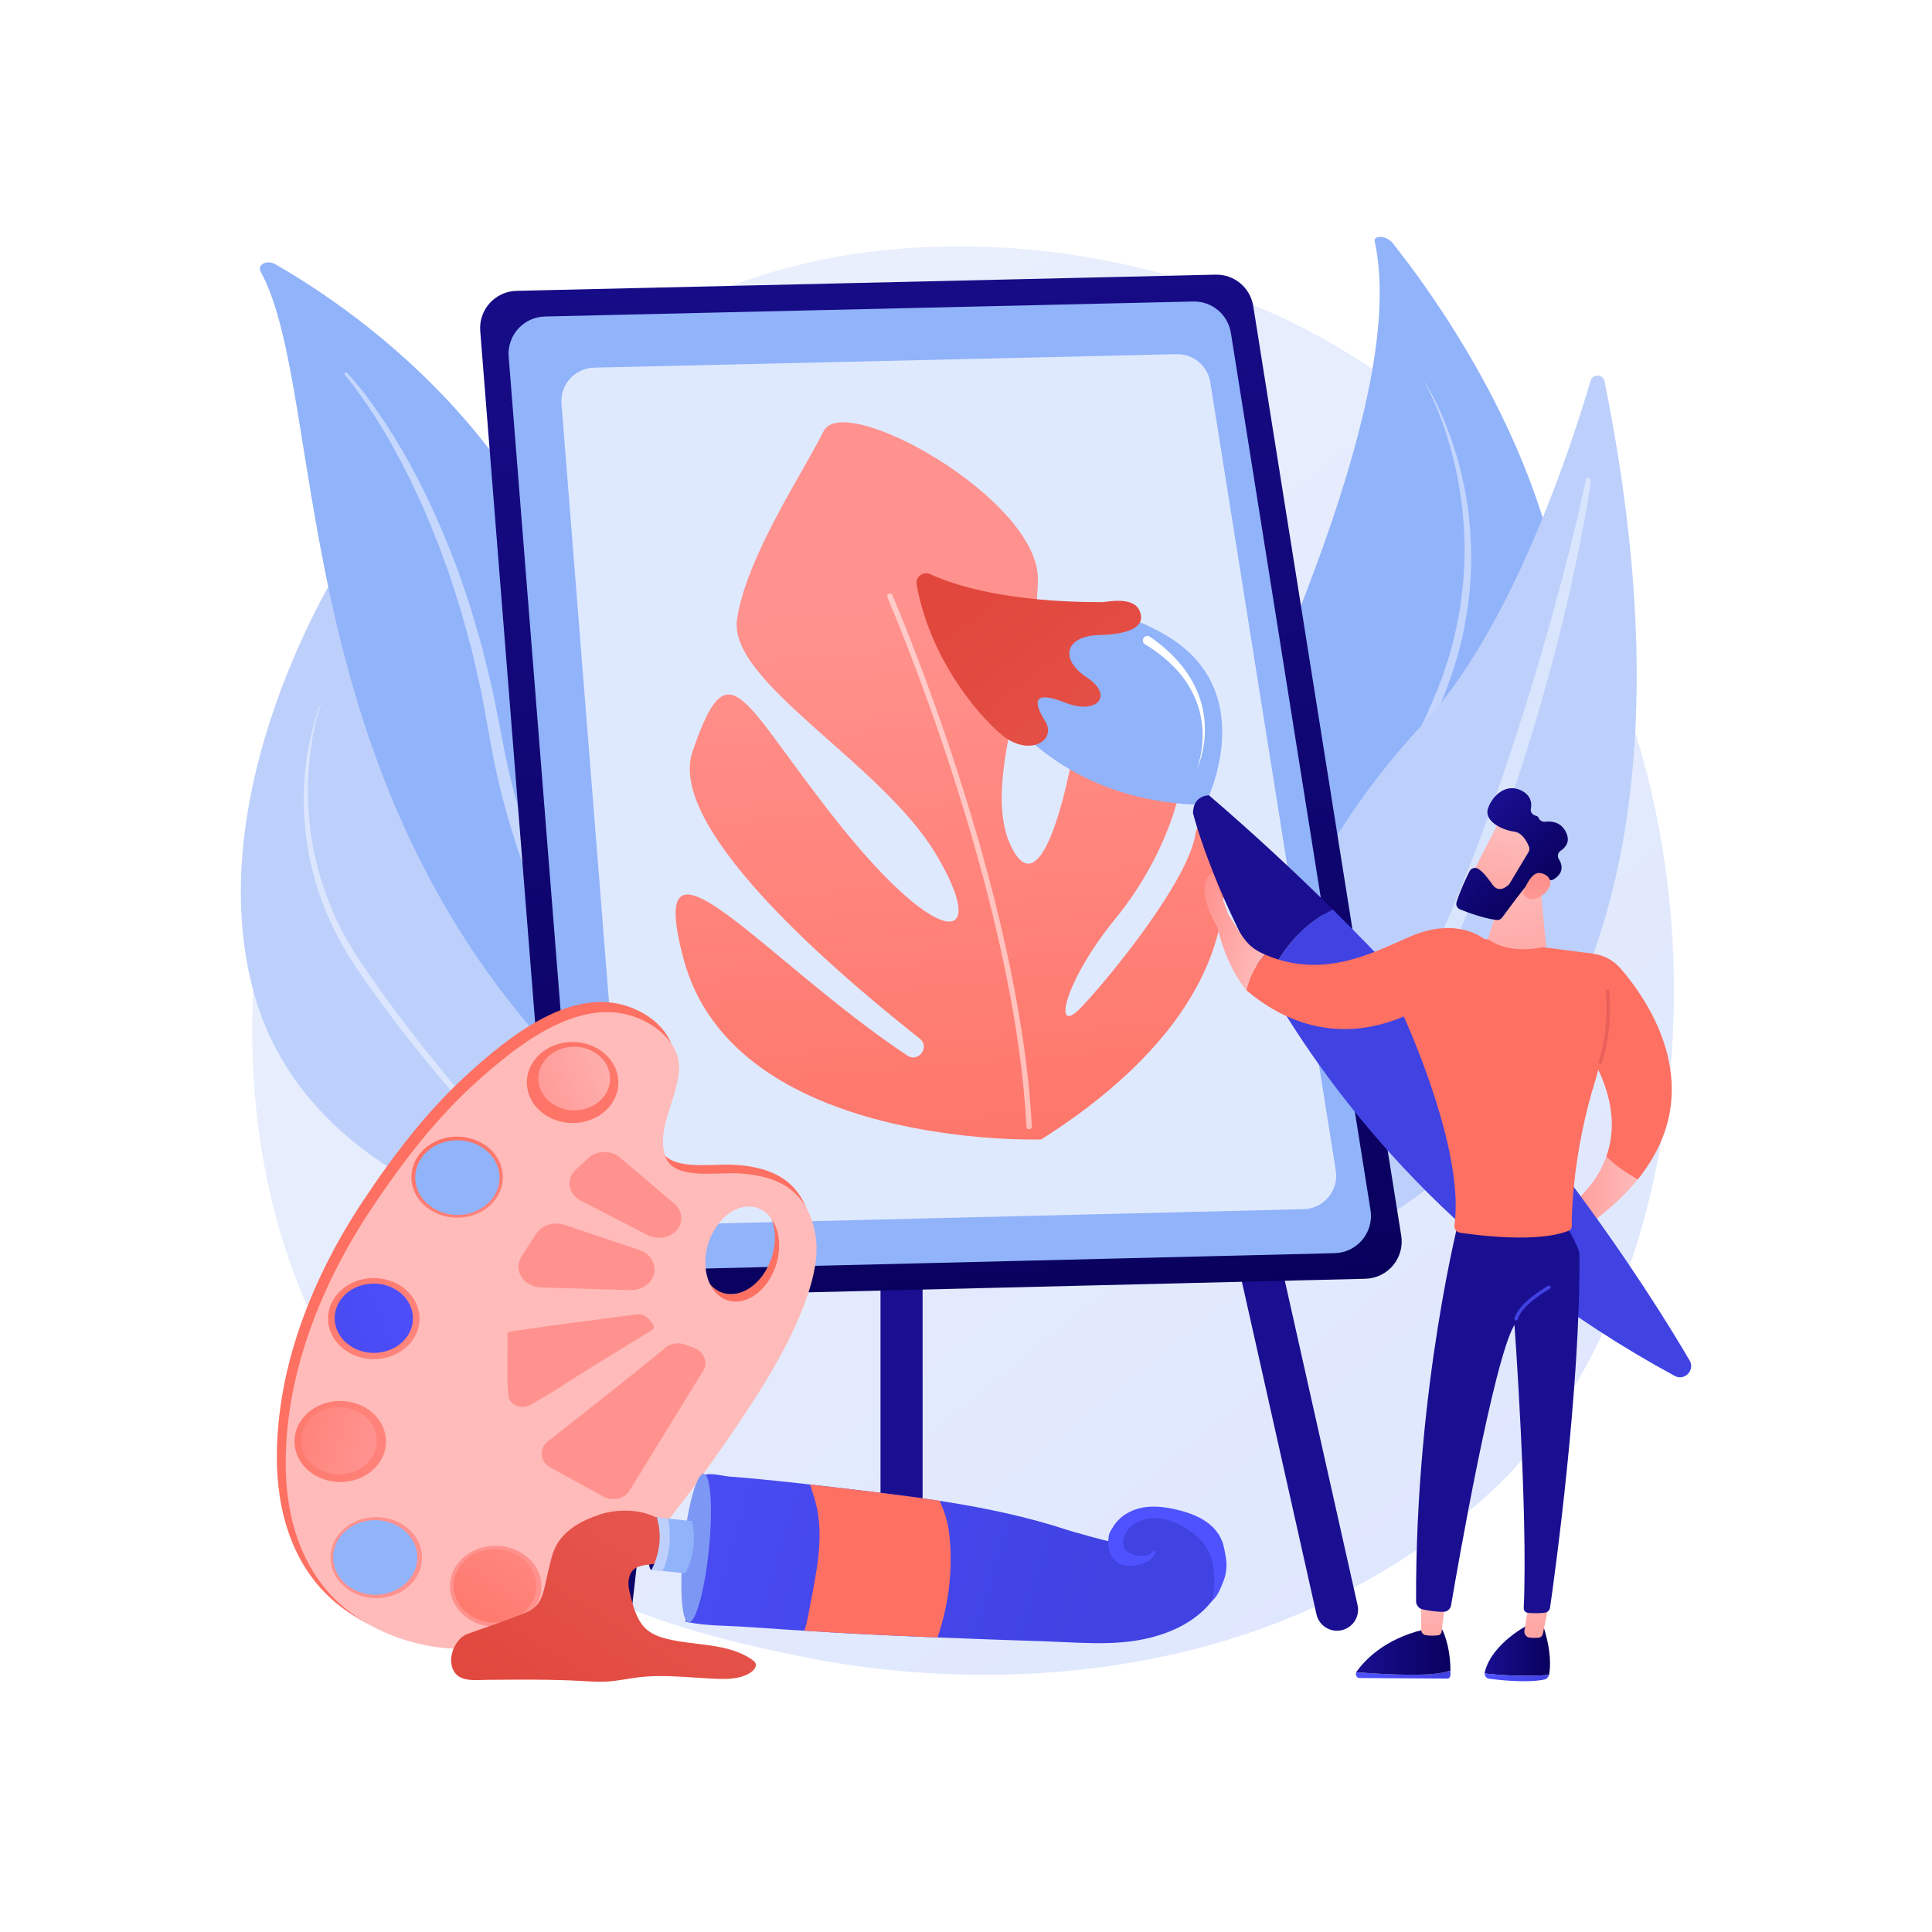 <?xml version="1.0" encoding="utf-8"?>
<!-- Generator: Adobe Illustrator 27.5.0, SVG Export Plug-In . SVG Version: 6.00 Build 0)  -->
<svg version="1.1" xmlns="http://www.w3.org/2000/svg" xmlns:xlink="http://www.w3.org/1999/xlink" x="0px" y="0px"
	 viewBox="0 0 3710 3710" style="enable-background:new 0 0 3710 3710;" xml:space="preserve">
<g id="Background">
	<g>
		<g>
			<rect style="fill:#FFFFFF;" width="3710" height="3710"/>
		</g>
	</g>
</g>
<g id="Illustration">
	<g>
		<linearGradient id="SVGID_1_" gradientUnits="userSpaceOnUse" x1="3569.498" y1="4025.725" x2="1128.688" y2="994.392">
			<stop  offset="0" style="stop-color:#DAE3FE"/>
			<stop  offset="1" style="stop-color:#E9EFFD"/>
		</linearGradient>
		<path style="fill:url(#SVGID_1_);" d="M2898.015,2830.277c-56.064,59.022-109.112,97.085-151.024,127.157
			c-492.667,353.494-1075.621,250.452-1199.516,225.288c-182.953-37.159-536.598-108.986-792.276-409.659
			c-386.82-454.893-326.587-1171.564-26.543-1644.648c54.883-86.535,344.789-566.826,934.023-643.849
			c356.598-46.614,772.277,47.401,1073.3,299.598C3367.854,1313.55,3322.871,2383.002,2898.015,2830.277z"/>
		<g>
			<path style="fill:#BDD0FB;" d="M1073.494,2368.99c0,0,108.493-210.708-15.243-406.065
				c-114.805-181.259-412.413-598.128-401.325-842.447c0.492-10.824-20.039-6.06-26.785,6.24
				c-72.362,131.942-224.612,460.423-145.472,769.281C586.723,2294.29,1073.494,2368.99,1073.494,2368.99z"/>
			<path style="opacity:0.45;fill:#FFFFFF;" d="M616.836,1349.882c-14.77,44.243-22.107,90.607-24.723,136.882
				c-2.565,46.33,0.475,92.854,8.794,138.323c4.124,22.751,9.881,45.166,16.669,67.23l5.389,16.458
				c1.906,5.448,4.024,10.821,6.023,16.233l3.024,8.11l3.357,7.98c2.256,5.312,4.432,10.658,6.752,15.94l7.408,15.649
				c1.256,2.597,2.419,5.24,3.751,7.8l4.05,7.652l8.12,15.291l8.777,14.928l4.386,7.464c1.512,2.458,3.134,4.848,4.681,7.285
				l9.383,14.558c6.419,9.645,13.077,19.228,19.68,28.792c26.654,38.146,54.331,75.574,82.894,112.342
				c14.259,18.402,28.786,36.603,43.471,54.687c14.592,18.162,29.346,36.204,44.171,54.214c14.814,18.018,29.681,36.015,44.361,54.2
				c14.631,18.22,29.255,36.504,42.875,55.595c13.626,19.071,26.508,38.794,37.428,59.663c5.31,10.512,10.232,21.242,14.171,32.368
				c3.816,11.166,6.803,22.611,8.671,34.25c0.146,0.914-0.475,1.773-1.389,1.919c-0.889,0.143-1.727-0.443-1.906-1.316l-0.007-0.034
				c-2.303-11.33-5.687-22.392-9.861-33.145c-4.28-10.721-9.344-21.113-14.881-31.254c-11.336-20.162-24.61-39.223-38.665-57.693
				c-28.232-36.886-58.737-72.164-88.972-107.71c-60.853-70.781-119.507-143.874-172.942-220.71
				c-6.658-9.628-13.323-19.204-19.837-28.973l-9.589-14.849c-1.588-2.481-3.216-4.937-4.744-7.456l-4.429-7.651l-8.854-15.302
				l-8.189-15.671l-4.08-7.843c-1.342-2.623-2.514-5.331-3.779-7.992l-7.456-16.034c-18.922-43.2-32.466-88.726-40.208-135.18
				c-3.698-23.255-6.059-46.702-6.977-70.195c-0.903-23.494-0.235-47.023,1.804-70.401c2.063-23.381,5.768-46.581,10.723-69.463
				c5.075-22.846,11.328-45.487,20.291-67.097c0.044-0.105,0.165-0.156,0.27-0.112
				C616.824,1349.655,616.87,1349.78,616.836,1349.882z"/>
		</g>
		<g>
			<path style="fill:#91B3FA;" d="M500.621,521.761c-7.475-13.685,11.967-23.527,28.078-14.3
				c163.609,93.692,572.689,376.726,632.145,891.362c74.595,645.688,314.736,874.793,572.602,1011.141
				c0,0-318.512-58.096-572.855-290.246C536.119,1549.737,633.523,765.089,500.621,521.761z"/>
			<path style="opacity:0.47;fill:#FFFFFF;" d="M666.834,716.245c22.297,24.106,41.74,50.172,60.196,77.018
				c4.541,6.751,9.324,13.357,13.671,20.235l13.081,20.617l6.534,10.32l6.163,10.536l12.329,21.083
				c32.044,56.712,59.537,115.897,83.896,176.304l17.634,45.577c5.373,15.372,10.427,30.857,15.656,46.285l7.781,23.167
				c2.379,7.787,4.566,15.632,6.858,23.446l13.604,46.941c1.195,3.897,2.197,7.843,3.127,11.807l2.899,11.866l5.797,23.736
				l5.797,23.74c1.944,7.912,3.949,15.812,5.399,23.828l9.541,47.927c3.181,15.989,6.42,32.007,9.298,47.702
				c23.548,126.369,66.545,248.637,119.802,365.714c6.585,14.684,13.616,29.164,20.533,43.697
				c7.159,14.417,14.248,28.869,21.713,43.134c14.785,28.602,30.282,56.837,46.354,84.74c16.024,27.931,32.729,55.474,50.107,82.568
				c8.657,13.569,17.567,26.967,26.598,40.264c8.993,13.257,18.268,26.589,27.655,39.195l0.147,0.197
				c3.819,5.128,2.757,12.38-2.37,16.198c-5.086,3.788-12.268,2.767-16.11-2.254c-20.109-26.303-38.467-53.007-56.348-80.367
				c-17.845-27.298-34.995-55.032-51.464-83.168c-16.422-28.162-32.055-56.781-47.084-85.712
				c-7.573-14.437-14.771-29.067-22.036-43.662c-7.025-14.715-14.161-29.376-20.852-44.251
				c-6.907-14.774-13.278-29.793-19.842-44.724c-6.252-15.069-12.604-30.096-18.405-45.35
				c-11.991-30.349-22.847-61.151-33.023-92.169l-7.426-23.336c-2.467-7.781-4.638-15.657-6.97-23.48
				c-4.758-15.621-8.741-31.471-12.991-47.24c-7.902-31.697-15.254-63.559-20.871-95.774l-17.435-95.359
				c-1.314-7.956-3.181-15.791-4.985-23.64l-5.38-23.558l-5.38-23.563l-2.69-11.783c-0.86-3.937-1.793-7.856-2.917-11.724
				l-12.757-46.618c-2.151-7.763-4.197-15.561-6.433-23.299l-7.352-23.018c-4.942-15.333-9.71-30.731-14.796-46.02l-16.418-45.464
				c-22.693-60.305-48.539-119.524-78.939-176.41l-11.549-21.248l-5.777-10.629l-6.145-10.41l-12.313-20.822
				c-4.093-6.951-8.616-13.623-12.904-20.452c-4.334-6.8-8.639-13.625-13.297-20.199c-4.623-6.597-9.018-13.377-13.833-19.832
				c-9.449-13.01-19.131-26.045-29.596-38.048l-0.099-0.114c-1.126-1.292-0.992-3.252,0.3-4.378
				C663.784,714.908,665.698,715.021,666.834,716.245z"/>
		</g>
		<g>
			<g>
				<path style="fill:#91B3FA;" d="M2391.086,2069.375c0,0-175.577-233.972-65.394-497.272
					c102.23-244.297,378.198-813.087,314.199-1108.095c-2.836-13.069,23.132-11.516,33.884,2.056
					c115.328,145.594,368.499,513.833,336.046,906.028C2967.97,1877.849,2391.086,2069.375,2391.086,2069.375z"/>
				<path style="opacity:0.45;fill:#FFFFFF;" d="M2736.531,734.601c15.374,24.443,27.664,50.701,38.562,77.452
					c10.759,26.82,20.064,54.285,27.408,82.31c7.313,28.026,12.99,56.519,16.748,85.294c3.739,28.777,5.713,57.796,6.021,86.859
					c0.182,58.129-6.887,116.327-20.982,172.806l-5.758,21.052c-0.989,3.5-1.856,7.038-2.947,10.507l-3.343,10.386l-6.725,20.762
					l-7.611,20.451l-3.809,10.226c-1.338,3.38-2.812,6.706-4.232,10.053l-8.599,20.052c-5.907,13.234-12.037,26.263-18.149,39.356
					c-49.138,104.544-105.401,205.613-164.818,304.322c-29.443,49.505-59.27,98.74-85.999,149.46
					c-13.284,25.381-25.497,51.319-35.124,78.197c-4.641,13.485-8.655,27.178-11.646,41.108
					c-2.857,13.948-4.687,28.108-5.148,42.371l-0.001,0.038c-0.037,1.141-0.992,2.036-2.133,1.999
					c-1.111-0.036-1.989-0.946-2.001-2.047c-0.133-14.549,1.136-29.093,3.472-43.469c2.494-14.353,6.265-28.427,10.553-42.316
					c8.974-27.651,20.572-54.314,33.21-80.338c12.627-26.046,26.644-51.318,40.68-76.514c14.104-25.163,28.475-50.136,42.776-75.124
					c14.316-24.98,28.54-49.984,42.542-75.101c14.131-25.043,28.046-50.194,41.593-75.533
					c27.156-50.647,53.098-101.912,77.646-153.84c6.058-13.004,12.178-26.042,17.996-39.104l8.408-19.654
					c1.378-3.285,2.858-6.529,4.19-9.832l3.794-9.989l7.594-19.98l6.719-20.285l3.346-10.149c1.092-3.39,1.96-6.847,2.952-10.267
					l5.78-20.573c1.731-6.908,3.273-13.863,4.921-20.792l2.436-10.404l2.003-10.494c1.314-7,2.781-13.976,3.974-20.999l3.155-21.141
					c3.699-28.252,6.071-56.717,6.386-85.254c0.724-57.048-5.195-114.289-17.893-170.136
					c-12.749-55.77-31.262-110.671-58.381-161.455c-0.074-0.12-0.037-0.278,0.084-0.352
					C2736.296,734.448,2736.453,734.493,2736.531,734.601z"/>
			</g>
			<g>
				<path style="fill:#BDD0FB;" d="M3081.207,732.175c-2.843-14.08-22.714-14.995-26.776-1.216
					c-39.265,133.199-153.166,479.245-323.831,661.427c-277.882,296.636-466.588,781.769-294.435,1036.584
					C2436.165,2428.971,3390.823,2266.255,3081.207,732.175z"/>
				<path style="opacity:0.43;fill:#FFFFFF;" d="M3054.833,922.595c-0.369,4.94-0.986,8.305-1.484,12.266l-1.714,11.443
					l-3.671,22.798l-8.274,45.387c-5.794,30.198-11.961,60.321-18.406,90.391c-13.112,60.083-27.681,119.86-43.719,179.253
					c-31.903,118.831-69.361,236.256-112.713,351.573c-43.367,115.292-93.22,228.359-151.696,337.03
					c-29.615,54.118-60.837,107.401-95.369,158.57c-34.944,50.856-71.824,100.439-112.631,146.643
					c-1.806,2.044-4.928,2.238-6.972,0.432c-1.948-1.721-2.187-4.674-0.645-6.714c74.055-97.439,136.494-202.685,192.058-311.299
					c55.372-108.772,103.57-221.144,147.112-335.313c43.4-114.248,81.772-230.454,116.642-347.757
					c17.217-58.713,33.827-117.638,49.22-176.9c7.8-29.605,15.329-59.287,22.488-89.057l10.408-44.723l5.052-22.38l2.398-11.193
					l2.044-10.465l0.25-1.279c0.514-2.637,3.069-4.357,5.705-3.841C3053.359,917.937,3055.016,920.17,3054.833,922.595z"/>
			</g>
		</g>
		<g>
			
				<linearGradient id="SVGID_00000047749528006976398410000010527452133899408772_" gradientUnits="userSpaceOnUse" x1="-304.413" y1="2504.123" x2="-772.445" y2="5173.169" gradientTransform="matrix(1 0 0 1 1513.002 0)">
				<stop  offset="0" style="stop-color:#09005D"/>
				<stop  offset="1" style="stop-color:#1A0F91"/>
			</linearGradient>
			<path style="fill:url(#SVGID_00000047749528006976398410000010527452133899408772_);" d="M1172.455,3131.472
				c-1.539,0-3.099-0.088-4.663-0.267c-22.182-2.546-38.097-22.592-35.545-44.779L1386.009,878.13
				c2.546-22.167,22.631-38.058,44.774-35.541c22.182,2.546,38.097,22.592,35.546,44.779l-253.762,2208.296
				C1210.198,3116.272,1192.719,3131.472,1172.455,3131.472z"/>
			
				<linearGradient id="SVGID_00000024702731415929962800000014771984101839673492_" gradientUnits="userSpaceOnUse" x1="2435.268" y1="-1070.857" x2="2136.037" y2="-508.968" gradientTransform="matrix(1 0 0 1 1513.002 0)">
				<stop  offset="0" style="stop-color:#09005D"/>
				<stop  offset="1" style="stop-color:#1A0F91"/>
			</linearGradient>
			<path style="fill:url(#SVGID_00000024702731415929962800000014771984101839673492_);" d="M2567.407,3131.481
				c-18.5,0-35.191-12.781-39.41-31.593L2032.864,891.593c-4.881-21.783,8.819-43.407,30.606-48.292
				c21.738-4.847,43.402,8.813,48.293,30.606l495.127,2208.296c4.885,21.782-8.814,43.406-30.602,48.293
				C2573.314,3131.156,2570.338,3131.481,2567.407,3131.481z"/>
			
				<linearGradient id="SVGID_00000114766162323094197650000000104460340543285376_" gradientUnits="userSpaceOnUse" x1="2208.699" y1="-1191.505" x2="1909.469" y2="-629.617" gradientTransform="matrix(1 0 0 1 1513.002 0)">
				<stop  offset="0" style="stop-color:#09005D"/>
				<stop  offset="1" style="stop-color:#1A0F91"/>
			</linearGradient>
			<path style="fill:url(#SVGID_00000114766162323094197650000000104460340543285376_);" d="M1731.244,3131.472
				c-22.326,0-40.427-18.101-40.427-40.427V2001.213c0-22.325,18.101-40.427,40.427-40.427c22.325,0,40.427,18.102,40.427,40.427
				v1089.832C1771.671,3113.371,1753.569,3131.472,1731.244,3131.472z"/>
			
				<linearGradient id="SVGID_00000041295418071454558680000018444477776434862270_" gradientUnits="userSpaceOnUse" x1="1894.989" y1="2573.424" x2="1638.983" y2="10.022">
				<stop  offset="0" style="stop-color:#09005D"/>
				<stop  offset="1" style="stop-color:#1A0F91"/>
			</linearGradient>
			<path style="fill:url(#SVGID_00000041295418071454558680000018444477776434862270_);" d="M922.195,635.691l142.135,1790.248
				c3.007,37.866,35.082,66.778,73.055,65.852l1484.488-36.209c43.278-1.056,75.708-40.009,68.901-82.761L2406.586,587.701
				c-5.627-35.349-36.516-61.098-72.301-60.269L991.851,558.513C950.778,559.465,918.944,594.737,922.195,635.691z"/>
			<path style="fill:#91B3FA;" d="M1046.455,607.793l1244.869-28.82c35.785-0.828,66.674,24.92,72.301,60.27l268.16,1684.466
				c6.806,42.751-25.624,81.704-68.901,82.76L1183.977,2440.1c-37.973,0.926-70.049-27.987-73.055-65.853L976.8,684.97
				C973.547,644.015,1005.382,608.743,1046.455,607.793z"/>
			<defs>
				
					<filter id="Adobe_OpacityMaskFilter" filterUnits="userSpaceOnUse" x="1078.014" y="680.108" width="1487.878" height="1672.097">
					<feFlood  style="flood-color:white;flood-opacity:1" result="back"/>
					<feBlend  in="SourceGraphic" in2="back" mode="normal"/>
				</filter>
			</defs>
			
				<mask maskUnits="userSpaceOnUse" x="1078.014" y="680.108" width="1487.878" height="1672.097" id="SVGID_00000142139260772399289320000014211438530219843760_">
				<g style="filter:url(#Adobe_OpacityMaskFilter);">
					<defs>
						
							<filter id="Adobe_OpacityMaskFilter_00000112601207223067473250000000896706981234161840_" filterUnits="userSpaceOnUse" x="1078.014" y="680.108" width="1487.878" height="1672.097">
							<feFlood  style="flood-color:white;flood-opacity:1" result="back"/>
							<feBlend  in="SourceGraphic" in2="back" mode="normal"/>
						</filter>
					</defs>
					
						<mask maskUnits="userSpaceOnUse" x="1078.014" y="680.108" width="1487.878" height="1672.097" id="SVGID_00000142139260772399289320000014211438530219843760_">
						<g style="filter:url(#Adobe_OpacityMaskFilter_00000112601207223067473250000000896706981234161840_);">
						</g>
					</mask>
					
						<linearGradient id="SVGID_00000163062140896484254770000012896217759180849083_" gradientUnits="userSpaceOnUse" x1="1823.357" y1="1511.097" x2="305.11" y2="4631.938">
						<stop  offset="0" style="stop-color:#FFFFFF"/>
						<stop  offset="1" style="stop-color:#000000"/>
					</linearGradient>
					
						<path style="mask:url(#SVGID_00000142139260772399289320000014211438530219843760_);fill:url(#SVGID_00000163062140896484254770000012896217759180849083_);" d="
						M1140.799,706.018l1118.406-25.892c32.15-0.744,59.9,22.389,64.956,54.147l240.919,1513.345
						c6.115,38.408-23.021,73.404-61.902,74.353l-1238.827,30.216c-34.116,0.832-62.933-25.144-65.633-59.162L1078.22,775.355
						C1075.298,738.561,1103.898,706.872,1140.799,706.018z"/>
				</g>
			</mask>
			
				<linearGradient id="SVGID_00000024003038877112517160000014302947742929091722_" gradientUnits="userSpaceOnUse" x1="1823.357" y1="1511.097" x2="305.11" y2="4631.938">
				<stop  offset="0" style="stop-color:#FFFFFF"/>
				<stop  offset="1" style="stop-color:#FFFFFF"/>
			</linearGradient>
			<path style="opacity:0.71;fill:url(#SVGID_00000024003038877112517160000014302947742929091722_);" d="M1140.799,706.018
				l1118.406-25.892c32.15-0.744,59.9,22.389,64.956,54.147l240.919,1513.345c6.115,38.408-23.021,73.404-61.902,74.353
				l-1238.827,30.216c-34.116,0.832-62.933-25.144-65.633-59.162L1078.22,775.355
				C1075.298,738.561,1103.898,706.872,1140.799,706.018z"/>
			<g>
				
					<linearGradient id="SVGID_00000177465113921895100230000000988237675427177636_" gradientUnits="userSpaceOnUse" x1="1775.722" y1="1154.526" x2="1882.114" y2="2431.242">
					<stop  offset="0" style="stop-color:#FF928E"/>
					<stop  offset="1" style="stop-color:#FE7062"/>
				</linearGradient>
				<path style="fill:url(#SVGID_00000177465113921895100230000000988237675427177636_);" d="M1999.409,2188.095
					c0,0-589.073,19.435-686.715-346.456c-78.474-294.062,156.481,4.077,429.698,185.343c21.441,14.225,43.843-16.648,23.664-32.612
					c-198.26-156.849-483.874-412.563-436.255-551.196c71.888-209.281,93.609-94.933,285.508,144.043
					c191.899,238.975,286.927,228.762,182.012,53.057c-104.915-175.706-399.975-331.029-382.026-451.211
					c17.949-120.181,127.465-282.492,166.166-360.965c38.699-78.472,412.311,129.406,411.628,284.145
					c-0.682,154.74-111.545,387.293-51.823,512.269c59.723,124.977,114.806-125.092,133.368-264.35
					c18.563-139.258,53.374-221.066,155.573-77.817c102.199,143.248,13.706,357.076-87.362,480.555
					c-101.068,123.48-122.09,229.188-67.704,172.622c54.386-56.566,207.287-244.361,220.513-334.616
					C2308.879,1510.649,2521.777,1857.147,1999.409,2188.095z"/>
				<path style="opacity:0.53;fill:#FFFFFF;" d="M1973.991,2167.848c-1.688-0.789-2.897-2.457-2.994-4.455
					c-22.989-451.007-264.485-1010.786-266.923-1016.384c-1.148-2.637,0.058-5.698,2.698-6.853c2.625-1.14,5.698,0.064,6.846,2.701
					c2.449,5.615,244.691,567.09,267.773,1020.015c0.149,2.865-2.06,5.311-4.932,5.46
					C1975.576,2168.377,1974.737,2168.197,1973.991,2167.848z"/>
			</g>
		</g>
		<g>
			
				<linearGradient id="SVGID_00000129888086083766363780000018283925454366355608_" gradientUnits="userSpaceOnUse" x1="-475.945" y1="2307.048" x2="-308.437" y2="2307.048" gradientTransform="matrix(-1 0 0 1 2669.01 0)">
				<stop  offset="0" style="stop-color:#FEBBBA"/>
				<stop  offset="1" style="stop-color:#FF928E"/>
			</linearGradient>
			<path style="fill:url(#SVGID_00000129888086083766363780000018283925454366355608_);" d="M3084.665,2220.717
				c17.185,18.342,42.486,34.191,60.291,44.075c-26.589,32.867-62.569,65.781-110.2,97.996l-13.632,30.591l-43.677-52.348
				C2977.448,2341.031,3055.819,2302.03,3084.665,2220.717z"/>
			<g>
				<path style="fill:#91B3FA;" d="M2313.857,1545.705c0,0,113.933-220.056-80.514-329.025
					c-194.447-108.969-268.542,17.096-430.148-89.443C1803.195,1127.237,1888.199,1539.062,2313.857,1545.705z"/>
				
					<linearGradient id="SVGID_00000103267224595583125130000013197999192233499563_" gradientUnits="userSpaceOnUse" x1="-247.937" y1="1035.276" x2="-880.787" y2="1750.482" gradientTransform="matrix(-0.997 -0.082 -0.082 0.997 1760.33 69.311)">
					<stop  offset="0" style="stop-color:#E1473D"/>
					<stop  offset="1" style="stop-color:#E9605A"/>
				</linearGradient>
				<path style="fill:url(#SVGID_00000103267224595583125130000013197999192233499563_);" d="M2116.054,1156.31
					c8.915-0.007,59.283-12.017,71.942,15.842s-11.058,45.552-77.134,47.335c-66.076,1.783-76.726,46.572-23.912,81.355
					c52.814,34.783,20.038,72.732-41.42,48.447c-61.458-24.284-62.143-2.131-38.617,35.449
					c23.525,37.581-31.352,70.307-84.215,25.599c-48.57-41.077-137.179-148.242-162.51-287.688
					c-2.686-14.784,12.523-26.412,26.165-20.112C1832.21,1123.717,1932.77,1156.455,2116.054,1156.31z"/>
				<path style="fill:#FFFFFF;" d="M2297.476,1479.056c5.126-10.994,8.722-22.684,11.431-34.552
					c2.731-11.878,4.241-24.054,4.728-36.294c0.461-12.244-0.233-24.572-2.132-36.757c-1.879-12.186-4.966-24.244-9.354-35.843
					c-8.615-23.266-21.849-44.875-38.212-63.62c-16.283-18.861-35.32-35.224-55.762-49.307l-0.013-0.009
					c-3.944-2.717-9.345-1.723-12.062,2.222c-2.717,3.944-1.722,9.344,2.222,12.062c0.135,0.093,0.296,0.196,0.434,0.281
					c20.228,12.225,39.136,26.629,55.582,43.523c16.526,16.793,30.232,36.419,39.772,58.088
					c4.845,10.803,8.491,22.163,11.003,33.795c2.531,11.632,3.926,23.548,4.189,35.528c0.238,11.975-0.524,24.031-2.521,35.918
					C2304.803,1455.972,2301.935,1467.784,2297.476,1479.056z"/>
				<g>
					
						<linearGradient id="SVGID_00000115487857551445599240000000455616569215861939_" gradientUnits="userSpaceOnUse" x1="3342.953" y1="1437.363" x2="3183.364" y2="1696.696">
						<stop  offset="0" style="stop-color:#4F52FF"/>
						<stop  offset="1" style="stop-color:#4042E2"/>
					</linearGradient>
					<path style="fill:url(#SVGID_00000115487857551445599240000000455616569215861939_);" d="M2559.247,1746.357
						c380.379,376.209,603.738,726.801,685.238,866.027c10.949,18.703-9.595,40.103-28.639,29.756
						c-415.925-225.983-653.32-527.122-783.207-754.163C2466.587,1805.57,2519.701,1765.553,2559.247,1746.357z"/>
					
						<linearGradient id="SVGID_00000114040612220680907790000000973122106984504746_" gradientUnits="userSpaceOnUse" x1="4329.622" y1="25.137" x2="3621.373" y2="633.632">
						<stop  offset="0" style="stop-color:#09005D"/>
						<stop  offset="1" style="stop-color:#1A0F91"/>
					</linearGradient>
					<path style="fill:url(#SVGID_00000114040612220680907790000000973122106984504746_);" d="M2321.585,1527.183
						c85.147,73.125,164.307,146.623,237.662,219.175c-39.546,19.195-92.66,59.213-126.607,141.62
						c-108.193-189.121-141.797-326.835-141.797-326.835C2291.523,1526.406,2321.585,1527.183,2321.585,1527.183z"/>
				</g>
			</g>
			
				<linearGradient id="SVGID_00000154422402847482845550000001242052946464584623_" gradientUnits="userSpaceOnUse" x1="-307.518" y1="3168.842" x2="-181.913" y2="3168.842" gradientTransform="matrix(-1 0 0 1 2669.01 0)">
				<stop  offset="0" style="stop-color:#09005D"/>
				<stop  offset="1" style="stop-color:#1A0F91"/>
			</linearGradient>
			<path style="fill:url(#SVGID_00000154422402847482845550000001242052946464584623_);" d="M2850.925,3213.565
				c-0.015-0.935,0.048-1.883,0.288-2.837c14.147-56.086,84.362-91.02,84.362-91.02l27.823,2.181
				c15.997,49.434,13.942,79.751,11.373,93.255c-0.071,0.379-0.186,0.738-0.287,1.105
				C2951.533,3218.3,2904.291,3219.639,2850.925,3213.565z"/>
			
				<linearGradient id="SVGID_00000050659846013843748420000008397712307944699826_" gradientUnits="userSpaceOnUse" x1="2850.925" y1="3221.016" x2="2974.484" y2="3221.016">
				<stop  offset="0" style="stop-color:#4F52FF"/>
				<stop  offset="1" style="stop-color:#4042E2"/>
			</linearGradient>
			<path style="fill:url(#SVGID_00000050659846013843748420000008397712307944699826_);" d="M2974.484,3216.249
				c-1.24,4.509-4.568,8.02-8.829,8.917c-32.649,6.866-84.542,1.34-106.33-1.508c-4.807-0.628-8.32-5.074-8.4-10.093
				C2904.291,3219.639,2951.533,3218.3,2974.484,3216.249z"/>
			
				<linearGradient id="SVGID_00000155843822595944046520000012210720755840112024_" gradientUnits="userSpaceOnUse" x1="-272.589" y1="3025.846" x2="-296.581" y2="3235.238" gradientTransform="matrix(-1 0 0 1 2669.01 0)">
				<stop  offset="0" style="stop-color:#FEBBBA"/>
				<stop  offset="1" style="stop-color:#FF928E"/>
			</linearGradient>
			<path style="fill:url(#SVGID_00000155843822595944046520000012210720755840112024_);" d="M2974.586,3080.447l-11.784,56.728
				c-0.864,4.157-4.058,7.27-7.927,7.633c-4.736,0.445-11.477,0.705-18.257-0.291c-6.079-0.893-10.313-7.071-9.235-13.701
				l8.191-50.37H2974.586z"/>
			
				<linearGradient id="SVGID_00000042007820292932707570000001827317900997936300_" gradientUnits="userSpaceOnUse" x1="2603.679" y1="3215.62" x2="2785.272" y2="3215.62">
				<stop  offset="0" style="stop-color:#4F52FF"/>
				<stop  offset="1" style="stop-color:#4042E2"/>
			</linearGradient>
			<path style="fill:url(#SVGID_00000042007820292932707570000001827317900997936300_);" d="M2730.426,3215.68
				c30.729-0.86,46.623-4.479,54.84-7.838c0.019,3.055,0.001,6.165-0.097,9.386c-0.106,3.441-2.655,6.19-5.79,6.17l-168.721-1.089
				c-5.384-0.035-8.531-6.28-6.198-11.217C2626.581,3212.92,2682.924,3217.009,2730.426,3215.68z"/>
			
				<linearGradient id="SVGID_00000180364872462526469910000000842663939836725135_" gradientUnits="userSpaceOnUse" x1="-116.255" y1="3172.183" x2="64.552" y2="3172.183" gradientTransform="matrix(-1 0 0 1 2669.01 0)">
				<stop  offset="0" style="stop-color:#09005D"/>
				<stop  offset="1" style="stop-color:#1A0F91"/>
			</linearGradient>
			<path style="fill:url(#SVGID_00000180364872462526469910000000842663939836725135_);" d="M2604.459,3211.092
				c0.204-0.43,0.378-0.868,0.668-1.272c14.9-20.82,52.851-62.278,127.842-80.26l35.975-1.135c0,0,16.019,27.843,16.322,79.417
				c-8.217,3.359-24.111,6.977-54.84,7.838C2682.924,3217.009,2626.581,3212.92,2604.459,3211.092z"/>
			
				<linearGradient id="SVGID_00000060018787333485158070000004524343370371323531_" gradientUnits="userSpaceOnUse" x1="-77.15" y1="3048.24" x2="-101.143" y2="3257.632" gradientTransform="matrix(-1 0 0 1 2669.01 0)">
				<stop  offset="0" style="stop-color:#FEBBBA"/>
				<stop  offset="1" style="stop-color:#FF928E"/>
			</linearGradient>
			<path style="fill:url(#SVGID_00000060018787333485158070000004524343370371323531_);" d="M2775.615,3073.904
				c-0.4,2.681-5.331,43.438-7.24,59.24c-0.454,3.755-3.174,6.661-6.603,7.071c-6.126,0.732-16.039,1.397-24.711-0.38
				c-4.678-0.959-8.065-5.453-8.065-10.679v-63.976L2775.615,3073.904z"/>
			
				<linearGradient id="SVGID_00000177442966336821219690000010902457267893104304_" gradientUnits="userSpaceOnUse" x1="3453.001" y1="1947.025" x2="3256.839" y2="2213.007">
				<stop  offset="0" style="stop-color:#09005D"/>
				<stop  offset="1" style="stop-color:#1A0F91"/>
			</linearGradient>
			<path style="fill:url(#SVGID_00000177442966336821219690000010902457267893104304_);" d="M2804.477,2330.125
				c0,0-86.77,329.756-85.201,744.721c0.029,7.566,5.341,14.095,12.744,15.655c10.91,2.298,26.947,5.026,40.223,4.654
				c7.087-0.199,13.012-5.455,14.204-12.444c12.166-71.348,81.987-473.29,121.768-538.544c0,0,26.173,357.987,17.807,543.713
				c-0.208,4.618,3.174,8.624,7.766,9.155c6.966,0.805,18.11,1.417,32.292-0.09c5.384-0.572,9.727-4.641,10.496-10
				c8.666-60.384,58.546-419.813,56.425-678.732c-0.12-14.601-38.613-78.087-38.613-78.087H2804.477z"/>
			
				<linearGradient id="SVGID_00000038407611531971157470000012138080263951552406_" gradientUnits="userSpaceOnUse" x1="19125.584" y1="-12102.531" x2="18743.234" y2="-11833.224" gradientTransform="matrix(-1 0 0 1 1901.242 0)">
				<stop  offset="0" style="stop-color:#FF928E"/>
				<stop  offset="1" style="stop-color:#FE7062"/>
			</linearGradient>
			<path style="fill:url(#SVGID_00000038407611531971157470000012138080263951552406_);" d="M2683.802,1931.039
				c14.082-17.652,26.419-36.574,36.739-56.07c14.413-27.231,25.543-57.04,29.482-87.789
				c97.464,16.945,246.073,36.203,308.94,44.123c20.613,2.596,39.467,12.759,53.051,28.48
				c53.871,62.342,172.082,233.023,32.943,405.01c-17.804-9.884-43.106-25.733-60.291-44.075
				c15.394-43.394,16.654-98.846-15.606-166.847c-1.102,5.39-2.465,10.726-4.121,15.977
				c-44.464,140.866-46.837,258.089-46.738,285.105c0.014,3.669-2.189,6.971-5.595,8.336c-58.52,23.45-171.169,9.493-208.982,3.858
				c-6.934-1.033-11.599-7.488-10.64-14.433c18.559-134.454-76.687-355.638-101.843-411.037
				C2689.329,1937.692,2686.827,1934.104,2683.802,1931.039z"/>
			
				<linearGradient id="SVGID_00000025434368225198054600000009270211131655753095_" gradientUnits="userSpaceOnUse" x1="-219.584" y1="1671.121" x2="-311.193" y2="2067.003" gradientTransform="matrix(-1 0 0 1 2669.01 0)">
				<stop  offset="0" style="stop-color:#FEBBBA"/>
				<stop  offset="1" style="stop-color:#FF928E"/>
			</linearGradient>
			<path style="fill:url(#SVGID_00000025434368225198054600000009270211131655753095_);" d="M2957.816,1701.949l11.278,115.229
				c0,0-64.823,19.524-111.971-13.742l33.144-104.726L2957.816,1701.949z"/>
			<g>
				
					<linearGradient id="SVGID_00000062911073905912596500000016667899967566630591_" gradientUnits="userSpaceOnUse" x1="-1287.742" y1="-965.727" x2="-1450.269" y2="-750.717" gradientTransform="matrix(-0.685 -0.728 -0.728 0.685 1318.011 1318.785)">
					<stop  offset="0" style="stop-color:#FEBBBA"/>
					<stop  offset="1" style="stop-color:#FF928E"/>
				</linearGradient>
				<path style="fill:url(#SVGID_00000062911073905912596500000016667899967566630591_);" d="M2882.6,1570.615
					c-1.56,1.469-65.844,127.707-65.844,127.707l72.86,35.173l78.704-110.596C2968.32,1622.899,2908.718,1546.028,2882.6,1570.615z"
					/>
				
					<linearGradient id="SVGID_00000114042055095445111690000016203606470738509223_" gradientUnits="userSpaceOnUse" x1="-1411.866" y1="-914.092" x2="-1217.726" y2="-914.092" gradientTransform="matrix(-0.685 -0.728 -0.728 0.685 1318.011 1318.785)">
					<stop  offset="0" style="stop-color:#09005D"/>
					<stop  offset="1" style="stop-color:#1A0F91"/>
				</linearGradient>
				<path style="fill:url(#SVGID_00000114042055095445111690000016203606470738509223_);" d="M2936.082,1625.962
					c1.3,3.362,0.98,7.116-0.874,10.207l-36.339,60.576c-0.551,0.919-1.208,1.75-1.992,2.481
					c-4.325,4.026-19.126,15.737-30.568-0.207c-9.752-13.59-18.903-25.945-28.707-31.04c-5.726-2.976-12.771-0.599-15.678,5.162
					c-5.987,11.866-17.584,36.055-24.87,58.993c-1.826,5.749,1.141,11.922,6.732,14.186c14.753,5.977,43.912,16.787,69.787,20.358
					c4.25,0.587,8.458-1.207,10.988-4.672c11.132-15.25,42.508-57.869,53.217-68.536c9.949-9.911,28.31-6.174,36.584-3.797
					c3.14,0.902,6.485,0.468,9.284-1.218c8.395-5.056,23.043-17.647,9.642-38.965c-3.332-5.3-1.633-12.36,3.597-15.8
					c9.372-6.165,19.542-17.737,9.853-36.478c-9.809-18.971-27.324-20.674-39.254-19.216c-5.278,0.645-10.637-2.123-12.662-7.04
					c-0.901-2.187-2.681-4.051-5.997-4.724c-6.253-1.268-10.357-6.987-9.13-13.247c2.104-10.735,0.52-24.682-16.621-34.106
					c-31.437-17.284-58.974,10.879-65.976,34.654c-7.002,23.775,28.147,40.576,50.257,43.38
					C2923.594,1598.971,2932.499,1616.696,2936.082,1625.962z"/>
				
					<linearGradient id="SVGID_00000132775123904118010220000014987876248249811353_" gradientUnits="userSpaceOnUse" x1="-1525.779" y1="-795.456" x2="-1395.42" y2="-929.201" gradientTransform="matrix(-0.685 -0.728 -0.728 0.685 1318.011 1318.785)">
					<stop  offset="0" style="stop-color:#FEBBBA"/>
					<stop  offset="1" style="stop-color:#FF928E"/>
				</linearGradient>
				<path style="fill:url(#SVGID_00000132775123904118010220000014987876248249811353_);" d="M2924.128,1715.714
					c0,0,13.979-40.902,31.873-39.401c17.894,1.501,31.977,19.327,9.801,39.366
					C2938.217,1740.605,2924.128,1715.714,2924.128,1715.714z"/>
			</g>
			
				<linearGradient id="SVGID_00000113327494194647416530000008524772272515023281_" gradientUnits="userSpaceOnUse" x1="3205.916" y1="1353.324" x2="3156.044" y2="1599.359">
				<stop  offset="0" style="stop-color:#E1473D"/>
				<stop  offset="1" style="stop-color:#E9605A"/>
			</linearGradient>
			<path style="fill:url(#SVGID_00000113327494194647416530000008524772272515023281_);" d="M3074.959,2043.335
				c23.586-64.548,15.03-142.492,14.94-143.272l-6.499,0.743c0.086,0.765,8.46,77.214-14.589,140.283L3074.959,2043.335z"/>
			
				<linearGradient id="SVGID_00000128480513953248522800000017374185527885208249_" gradientUnits="userSpaceOnUse" x1="2942.994" y1="1886.858" x2="2942.994" y2="2196.062">
				<stop  offset="0" style="stop-color:#4F52FF"/>
				<stop  offset="1" style="stop-color:#4042E2"/>
			</linearGradient>
			<path style="fill:url(#SVGID_00000128480513953248522800000017374185527885208249_);" d="M2911.404,2535.761
				c1.454,0,2.783-0.976,3.163-2.451c7.195-27.752,61.077-58.251,61.62-58.556c1.575-0.884,2.138-2.877,1.252-4.454
				c-0.885-1.575-2.869-2.139-4.454-1.253c-2.316,1.299-56.859,32.174-64.751,62.62c-0.454,1.749,0.597,3.535,2.345,3.987
				C2910.854,2535.727,2911.132,2535.761,2911.404,2535.761z"/>
			<g>
				
					<linearGradient id="SVGID_00000003814038313422304480000011230062533645953935_" gradientUnits="userSpaceOnUse" x1="16154.853" y1="-11174.373" x2="15772.493" y2="-10905.059" gradientTransform="matrix(-0.966 -0.258 -0.258 0.966 1436.773 173.843)">
					<stop  offset="0" style="stop-color:#FF928E"/>
					<stop  offset="1" style="stop-color:#FE7062"/>
				</linearGradient>
				<path style="fill:url(#SVGID_00000003814038313422304480000011230062533645953935_);" d="M2428.736,1832.876
					c113.208,49.205,209.957-4.672,279.297-34.509c91.546-39.393,142.649,5.325,142.649,5.325l-121.772,132.371
					c-150.777,81.378-267.524,23.168-335.542-34.428C2400.113,1871.585,2414.705,1848.827,2428.736,1832.876z"/>
				
					<linearGradient id="SVGID_00000054235617798976618170000006142953408748645783_" gradientUnits="userSpaceOnUse" x1="-1386.58" y1="1321.721" x2="-1240.293" y2="1321.721" gradientTransform="matrix(-0.966 -0.258 -0.258 0.966 1436.773 173.843)">
					<stop  offset="0" style="stop-color:#FEBBBA"/>
					<stop  offset="1" style="stop-color:#FF928E"/>
				</linearGradient>
				<path style="fill:url(#SVGID_00000054235617798976618170000006142953408748645783_);" d="M2329.5,1676.214l29.085,79.723
					c29.558,44.627,33.893,61.182,70.15,76.94c-14.031,15.95-28.623,38.708-35.368,68.758
					c-41.359-50.807-54.982-119.494-54.982-119.494C2286.243,1688.76,2329.5,1676.214,2329.5,1676.214z"/>
			</g>
		</g>
		<g>
			
				<linearGradient id="SVGID_00000103252415452809565840000006860729938906864056_" gradientUnits="userSpaceOnUse" x1="1046.023" y1="1434.687" x2="1046.023" y2="1584.302">
				<stop  offset="0" style="stop-color:#FF928E"/>
				<stop  offset="1" style="stop-color:#FE7062"/>
			</linearGradient>
			<path style="fill:url(#SVGID_00000103252415452809565840000006860729938906864056_);" d="M956.312,3148.571
				c140.841-34.456,242.738-145.228,322.474-247.077c59.739-76.306,115.48-155.442,167.171-236.235
				c39.771-62.162,79.495-135.323,100.917-204.583c11.725-37.907,18.455-78.058,9.2-116.547
				c-17.165-71.39-65.705-103.185-147.437-107.507c-45.771-2.42-127.162,14.023-142.004-34.896
				c-12.957-42.706,10.64-88.186,20.96-129.632c3.518-14.128,7.056-28.433,6.54-42.9c-1.695-47.544-48.285-86.751-99.875-100.047
				c-106.966-27.568-219.431,64.675-289.441,127.23c-81.361,72.698-146.74,158.437-205.385,246.258
				c-99.041,148.314-167.152,319.984-167.797,493.84c-0.389,104.879,29.732,217.451,122.252,288.56
				C735.143,3147.485,852.104,3174.064,956.312,3148.571z M1348.74,2379.49c12.692-50.302,53.304-85.031,90.709-77.569
				c37.405,7.462,57.439,54.29,44.748,104.592c-12.692,50.302-53.304,85.031-90.709,77.569
				C1356.082,2476.619,1336.048,2429.792,1348.74,2379.49z"/>
			
				<linearGradient id="SVGID_00000137839780904379465920000015927080164941805738_" gradientUnits="userSpaceOnUse" x1="973.962" y1="1939.63" x2="827.672" y2="769.305">
				<stop  offset="0" style="stop-color:#FEBBBA"/>
				<stop  offset="1" style="stop-color:#FF928E"/>
			</linearGradient>
			<path style="fill:url(#SVGID_00000137839780904379465920000015927080164941805738_);" d="M969.38,3156.856
				c139.557-34.142,240.526-143.905,319.535-244.826c59.195-75.611,114.428-154.026,165.648-234.083
				c39.409-61.595,78.77-134.091,99.998-202.719c11.618-37.562,18.286-77.347,9.116-115.485
				c-17.009-70.74-65.106-102.245-146.093-106.527c-45.354-2.398-126.003,13.895-140.71-34.578
				c-12.839-42.317,10.543-87.383,20.769-128.451c3.486-13.999,6.992-28.174,6.481-42.509c-1.679-47.11-47.845-85.96-98.964-99.135
				c-105.991-27.317-217.432,64.086-286.804,126.071c-80.62,72.035-145.402,156.993-203.514,244.014
				c-98.139,146.962-165.629,317.068-166.268,489.34c-0.385,103.923,29.462,215.47,121.138,285.93
				C750.226,3155.781,866.12,3182.118,969.38,3156.856z M1358.232,2394.782c12.576-49.844,52.818-84.257,89.882-76.862
				c37.064,7.394,56.916,53.795,44.34,103.639c-12.576,49.844-52.818,84.256-89.882,76.862
				C1365.507,2491.027,1345.656,2444.626,1358.232,2394.782z"/>
			
				<linearGradient id="SVGID_00000128460932345887541200000010475823958491029403_" gradientUnits="userSpaceOnUse" x1="836.555" y1="-3724.508" x2="2143.184" y2="-1867.011" gradientTransform="matrix(-0.534 0.845 -0.845 -0.534 305.643 -712.638)">
				<stop  offset="0" style="stop-color:#FF928E"/>
				<stop  offset="1" style="stop-color:#FE7062"/>
			</linearGradient>
			<path style="fill:url(#SVGID_00000128460932345887541200000010475823958491029403_);" d="M1052.63,2144.449
				c-41.036-23.03-53.285-71.129-27.36-107.432c25.925-36.303,80.208-47.063,121.244-24.033
				c41.036,23.03,53.285,71.129,27.36,107.432C1147.949,2156.719,1093.666,2167.479,1052.63,2144.449z"/>
			
				<linearGradient id="SVGID_00000044862358524148156200000011600068651362532526_" gradientUnits="userSpaceOnUse" x1="4223.834" y1="-222.072" x2="4170.19" y2="67.013" gradientTransform="matrix(0.489 0.872 -0.872 0.489 -1008.143 -1555.127)">
				<stop  offset="0" style="stop-color:#FEBBBA"/>
				<stop  offset="1" style="stop-color:#FF928E"/>
			</linearGradient>
			<path style="fill:url(#SVGID_00000044862358524148156200000011600068651362532526_);" d="M1065.829,2122.672
				c-32.173-18.056-41.777-55.767-21.451-84.229s62.885-36.898,95.058-18.842c32.173,18.056,41.777,55.767,21.451,84.229
				C1140.561,2132.292,1098.002,2140.728,1065.829,2122.672z"/>
			
				<linearGradient id="SVGID_00000147193478419405661950000016426546165671098778_" gradientUnits="userSpaceOnUse" x1="5183.661" y1="-1201.267" x2="4882.752" y2="-1115.774" gradientTransform="matrix(0.087 0.996 -0.996 0.087 -687.202 -2586.311)">
				<stop  offset="0" style="stop-color:#FF928E"/>
				<stop  offset="1" style="stop-color:#FE7062"/>
			</linearGradient>
			<path style="fill:url(#SVGID_00000147193478419405661950000016426546165671098778_);" d="M830.933,2326.261
				c-41.036-23.03-53.285-71.129-27.36-107.432c25.926-36.303,80.208-47.063,121.244-24.032
				c41.036,23.03,53.285,71.129,27.36,107.432C926.252,2338.532,871.969,2349.292,830.933,2326.261z"/>
			
				<ellipse transform="matrix(0.008 -1 1 0.008 -1389.31 3121.068)" style="fill:#91B3FA;" cx="877.876" cy="2260.529" rx="71.688" ry="80.94"/>
			
				<linearGradient id="SVGID_00000039112703714666939300000003337355097233064614_" gradientUnits="userSpaceOnUse" x1="5415.989" y1="-1123.473" x2="5066.652" y2="-823.108" gradientTransform="matrix(0.087 0.996 -0.996 0.087 -687.202 -2586.311)">
				<stop  offset="0" style="stop-color:#FF928E"/>
				<stop  offset="1" style="stop-color:#FE7062"/>
			</linearGradient>
			<path style="fill:url(#SVGID_00000039112703714666939300000003337355097233064614_);" d="M670.863,2597.868
				c-41.036-23.03-53.285-71.129-27.36-107.432c25.926-36.303,80.208-47.063,121.244-24.032
				c41.036,23.03,53.285,71.129,27.36,107.432C766.182,2610.139,711.898,2620.898,670.863,2597.868z"/>
			
				<linearGradient id="SVGID_00000014629258645466541470000009491560423780794047_" gradientUnits="userSpaceOnUse" x1="4422.713" y1="323.752" x2="4378.01" y2="857.219" gradientTransform="matrix(0.489 0.872 -0.872 0.489 -1008.143 -1555.127)">
				<stop  offset="0" style="stop-color:#4F52FF"/>
				<stop  offset="1" style="stop-color:#4042E2"/>
			</linearGradient>
			<path style="fill:url(#SVGID_00000014629258645466541470000009491560423780794047_);" d="M677.685,2587.604
				c-35.085-19.69-45.558-60.814-23.392-91.853c22.166-31.039,68.578-40.238,103.663-20.548
				c35.085,19.691,45.558,60.814,23.392,91.853C759.182,2598.095,712.771,2607.294,677.685,2587.604z"/>
			
				<linearGradient id="SVGID_00000001622375948158383840000008816606392991864995_" gradientUnits="userSpaceOnUse" x1="4813.822" y1="-1515.085" x2="4839.275" y2="-938.156" gradientTransform="matrix(0.093 0.996 -0.996 0.093 -978.226 -1929.023)">
				<stop  offset="0" style="stop-color:#FF928E"/>
				<stop  offset="1" style="stop-color:#FE7062"/>
			</linearGradient>
			<path style="fill:url(#SVGID_00000001622375948158383840000008816606392991864995_);" d="M606.447,2833.81
				c-41.036-23.03-53.285-71.129-27.36-107.432c25.925-36.303,80.208-47.063,121.244-24.032
				c41.036,23.03,53.285,71.129,27.36,107.432C701.766,2846.081,647.483,2856.84,606.447,2833.81z"/>
			
				<linearGradient id="SVGID_00000166673773481065077940000002949346349061352607_" gradientUnits="userSpaceOnUse" x1="4846.878" y1="-1234.399" x2="4730.219" y2="-954.418" gradientTransform="matrix(0.093 0.996 -0.996 0.093 -978.226 -1929.023)">
				<stop  offset="0" style="stop-color:#FF928E"/>
				<stop  offset="1" style="stop-color:#FE7062"/>
			</linearGradient>
			<path style="fill:url(#SVGID_00000166673773481065077940000002949346349061352607_);" d="M612.082,2821.186
				c-34-19.082-44.15-58.934-22.669-89.013s66.457-38.994,100.457-19.912s44.15,58.934,22.669,89.013
				C691.059,2831.353,646.082,2840.268,612.082,2821.186z"/>
			
				<linearGradient id="SVGID_00000103953432080990310780000012274033130325279123_" gradientUnits="userSpaceOnUse" x1="3220.983" y1="10358.031" x2="3194.385" y2="10519.282" gradientTransform="matrix(0.489 0.872 -0.872 0.489 -1008.143 -1555.127)">
				<stop  offset="0" style="stop-color:#FF928E"/>
				<stop  offset="1" style="stop-color:#FE7062"/>
			</linearGradient>
			<path style="fill:url(#SVGID_00000103953432080990310780000012274033130325279123_);" d="M675.668,3056.812
				c-41.036-23.03-53.285-71.129-27.36-107.432c25.926-36.303,80.209-47.063,121.244-24.032s53.285,71.129,27.36,107.432
				C770.987,3069.083,716.704,3079.842,675.668,3056.812z"/>
			
				<ellipse transform="matrix(0.008 -1 1 0.008 -2274.936 3687.077)" style="fill:#91B3FA;" cx="720.244" cy="2989.752" rx="71.651" ry="80.899"/>
			
				<linearGradient id="SVGID_00000061449086625938679030000000359085987048832394_" gradientUnits="userSpaceOnUse" x1="4042.07" y1="9231.17" x2="4015.471" y2="9392.427" gradientTransform="matrix(0.087 0.996 -0.996 0.087 -687.202 -2586.311)">
				<stop  offset="0" style="stop-color:#FF928E"/>
				<stop  offset="1" style="stop-color:#FE7062"/>
			</linearGradient>
			<path style="fill:url(#SVGID_00000061449086625938679030000000359085987048832394_);" d="M904.883,3111.852
				c-41.036-23.03-53.285-71.129-27.36-107.432c25.926-36.303,80.208-47.063,121.244-24.032
				c41.036,23.03,53.285,71.129,27.36,107.432C1000.202,3124.122,945.919,3134.882,904.883,3111.852z"/>
			
				<linearGradient id="SVGID_00000054956885622416950400000001473165699723399097_" gradientUnits="userSpaceOnUse" x1="5575.073" y1="-1277.933" x2="5903.681" y2="-1028.769" gradientTransform="matrix(0.087 0.996 -0.996 0.087 -687.202 -2586.311)">
				<stop  offset="0" style="stop-color:#FF928E"/>
				<stop  offset="1" style="stop-color:#FE7062"/>
			</linearGradient>
			<path style="fill:url(#SVGID_00000054956885622416950400000001473165699723399097_);" d="M907.991,3104.874
				c-37.149-20.849-48.238-64.391-24.768-97.255c23.47-32.864,72.611-42.605,109.759-21.756
				c37.149,20.848,48.238,64.391,24.768,97.255C994.281,3115.982,945.14,3125.722,907.991,3104.874z"/>
			
				<linearGradient id="SVGID_00000009561256941779979140000004608374457771398566_" gradientUnits="userSpaceOnUse" x1="2340.487" y1="3518.89" x2="1758.668" y2="4629.333" gradientTransform="matrix(0.076 0.997 -0.997 0.076 -690.46 -2558.328)">
				<stop  offset="0" style="stop-color:#FF928E"/>
				<stop  offset="1" style="stop-color:#FE7062"/>
			</linearGradient>
			<path style="fill:url(#SVGID_00000009561256941779979140000004608374457771398566_);" d="M1295.097,2311.586l-104.555-88.831
				c-17.123-14.548-44.294-14.07-60.688,1.069l-24.373,22.507c-19.237,17.764-14.575,46.825,9.498,59.209l128.927,66.324
				c16.715,8.599,37.835,6.261,51.605-5.711l0,0C1312.773,2351.144,1312.585,2326.445,1295.097,2311.586z"/>
			
				<linearGradient id="SVGID_00000127739472215936525960000011218550733378371470_" gradientUnits="userSpaceOnUse" x1="2485.194" y1="3594.767" x2="1903.37" y2="4705.219" gradientTransform="matrix(0.076 0.997 -0.997 0.076 -690.46 -2558.328)">
				<stop  offset="0" style="stop-color:#FF928E"/>
				<stop  offset="1" style="stop-color:#FE7062"/>
			</linearGradient>
			<path style="fill:url(#SVGID_00000127739472215936525960000011218550733378371470_);" d="M1227.751,2400.374l-143.337-48.217
				c-20.683-6.958-43.981,0.411-54.971,17.387l-27.86,43.035c-16.868,26.055,3.684,58.695,37.604,59.722l171.197,5.182
				c19.007,0.575,36.35-9.491,43.326-25.149l0,0C1262.922,2431.659,1251.239,2408.275,1227.751,2400.374z"/>
			
				<linearGradient id="SVGID_00000006703932502248625810000007390092965197628804_" gradientUnits="userSpaceOnUse" x1="2634.038" y1="3672.783" x2="2052.213" y2="4783.239" gradientTransform="matrix(0.076 0.997 -0.997 0.076 -690.46 -2558.328)">
				<stop  offset="0" style="stop-color:#FF928E"/>
				<stop  offset="1" style="stop-color:#FE7062"/>
			</linearGradient>
			<path style="fill:url(#SVGID_00000006703932502248625810000007390092965197628804_);" d="M1251.579,2539.96
				c-6.327-9.779-15.715-17.834-29.786-15.879c-72.41,10.059-145.133,18.435-217.395,29.313c-9.719,1.463-20.842,2.231-29.935,5.623
				c1.108,39.383-2.133,79.971,1.73,119.193c0.187,19.116,24.469,30.271,42.187,19.383c38.973-21.131,75.157-45.92,112.527-69.134
				c39.951-24.817,80.204-49.262,120.304-73.891C1258.658,2549.994,1255.275,2545.672,1251.579,2539.96z"/>
			
				<linearGradient id="SVGID_00000065785712264488787030000009914464438848110003_" gradientUnits="userSpaceOnUse" x1="2684.338" y1="3699.242" x2="2102.501" y2="4809.718" gradientTransform="matrix(0.076 0.997 -0.997 0.076 -690.46 -2558.328)">
				<stop  offset="0" style="stop-color:#FF928E"/>
				<stop  offset="1" style="stop-color:#FE7062"/>
			</linearGradient>
			<path style="fill:url(#SVGID_00000065785712264488787030000009914464438848110003_);" d="M1277.353,2588.246
				c-43.195,36.538-164.518,131.976-225.336,179.642c-17.768,13.925-15.309,39.111,4.898,50.192l102.182,56.036
				c17.304,9.489,40.028,4.175,49.741-11.632l141.385-230.091c10.037-16.335,1.894-36.8-17.505-43.989l-17.245-6.391
				C1302.481,2577.199,1287.522,2579.644,1277.353,2588.246z"/>
		</g>
		<g>
			<g>
				
					<linearGradient id="SVGID_00000129912338078820086250000000633358552775473030_" gradientUnits="userSpaceOnUse" x1="1244.639" y1="2688.638" x2="2545.901" y2="2925.794" gradientTransform="matrix(0.995 0.101 -0.101 0.995 -135.191 -68.808)">
					<stop  offset="0" style="stop-color:#4F52FF"/>
					<stop  offset="1" style="stop-color:#4042E2"/>
				</linearGradient>
				<path style="fill:url(#SVGID_00000129912338078820086250000000633358552775473030_);" d="M2275.438,2906.12
					c29.597,9.869,52.201,29.397,67.079,56.861c3.872,7.147,7.104,14.712,8.715,22.68c1.043,5.156,1.397,10.432,1.398,15.693
					c0.014,66.201-53.465,111.309-110.743,133.173c-76.13,29.06-152.246,20.19-231.133,17.497
					c-80.851-2.76-161.704-5.518-242.531-8.934c-70.345-2.973-140.701-6.271-210.963-10.843
					c-40.704-2.548-81.41-5.078-122.089-7.979c-38.922-2.776-81.603-1.666-119.595-10.443
					c17.256-34.058,21.219-85.428,24.819-123.482c2.703-28.574,3.841-57.252,4.925-85.913c0.505-13.353-4.881-64.162,5.983-71.062
					c3.683-2.339,9.344-2.891,15.65-2.587c11.496,0.554,25.136,3.952,32.846,4.555c20.052,1.568,40.089,3.315,60.113,5.209
					c40.059,3.788,80.061,8.171,120.019,12.907c157.558,18.673,319.167,34.804,470.165,84.668
					c6.04,2.032,79.34,22.822,79.042,21.141c-3.181-17.941,12.669-33.543,28.618-42.353
					C2193.239,2897.308,2236.984,2893.298,2275.438,2906.12z"/>
				
					<linearGradient id="SVGID_00000070833826929515759660000013146339453922540460_" gradientUnits="userSpaceOnUse" x1="2491.23" y1="2767.877" x2="2793.784" y2="2495.246">
					<stop  offset="0" style="stop-color:#4F52FF"/>
					<stop  offset="1" style="stop-color:#4042E2"/>
				</linearGradient>
				<path style="fill:url(#SVGID_00000070833826929515759660000013146339453922540460_);" d="M2349.15,3036.918
					c-5.4,13.341-11.496,30.295-23.812,38.915c1.838-2.29,2.613-5.235,3.247-8.102c4.918-22.244,4.203-47.199-0.981-69.368
					c-7.341-31.394-27.975-51.186-55.001-66.502c-16.324-9.252-34.457-16.017-53.212-16.574
					c-18.755-0.557-38.193,5.65-51.181,19.191c-10.059,10.487-17.268,32.227-4.97,43.531c11.04,10.148,38.424,14.506,49.876,2.307
					c1.396-1.49,3.26-3.238,5.17-2.517c1.347,3.07-0.243,6.616-2.178,9.354c-6.343,8.978-16.554,14.715-27.236,17.313
					c-15.615,3.799-34.006,4.508-46.381-6.711c-9.912-8.986-14.936-21.699-14.302-35.025c1.863-39.17,36.046-64.651,72.784-68.799
					c23.645-2.67,47.554,1.72,70.465,8.147c37.428,10.499,71.836,31.257,79.427,71.741c0.859,4.582,1.718,9.163,2.577,13.745
					C2356.631,3004.579,2355.665,3020.823,2349.15,3036.918z"/>
				
					<linearGradient id="SVGID_00000018221347796611253670000000627036525278431137_" gradientUnits="userSpaceOnUse" x1="2212.464" y1="2506.278" x2="2006.328" y2="2695.79">
					<stop  offset="0" style="stop-color:#FF928E"/>
					<stop  offset="1" style="stop-color:#FE7062"/>
				</linearGradient>
				<path style="fill:url(#SVGID_00000018221347796611253670000000627036525278431137_);" d="M1821.582,2936.249
					c-2.964-17.772-8.875-36.263-17.088-54.191c-74.727-11.519-150.096-19.782-224.561-28.607
					c-8.026-0.951-16.055-1.877-24.085-2.797c2.668,9.247,5.412,18.598,8.539,28.123c22.054,72.897,0.184,153.12-13.324,228.302
					c-1.641,8.459-3.757,16.565-6.256,24.387c4.151,0.26,8.303,0.521,12.455,0.78c70.261,4.573,140.618,7.87,210.962,10.843
					c10.728,0.453,21.457,0.868,32.186,1.3C1822.832,3078.147,1831.369,3007.115,1821.582,2936.249z"/>
			</g>
			<g>
				
					<ellipse transform="matrix(0.101 -0.995 0.995 0.101 -1755.717 4002.248)" style="fill:#7D97F4;" cx="1336.332" cy="2972.452" rx="143.533" ry="24.556"/>
				<g>
					
						<linearGradient id="SVGID_00000155123926536360360730000003137576981436332462_" gradientUnits="userSpaceOnUse" x1="1732.221" y1="2810.614" x2="1601.968" y2="3016.757" gradientTransform="matrix(0.995 0.101 -0.101 0.995 -135.191 -68.808)">
						<stop  offset="0" style="stop-color:#09005D"/>
						<stop  offset="1" style="stop-color:#1A0F91"/>
					</linearGradient>
					<path style="fill:url(#SVGID_00000155123926536360360730000003137576981436332462_);" d="M1266.106,2965.231
						c-2.82,27.819-9.539,49.922-15.007,49.368s-7.616-23.556-4.797-51.375c2.819-27.82,9.538-49.922,15.007-49.368
						C1266.778,2914.41,1268.925,2937.412,1266.106,2965.231z"/>
					
						<linearGradient id="SVGID_00000001645413021374162660000006770179709098367131_" gradientUnits="userSpaceOnUse" x1="1055.317" y1="3349.953" x2="1500.838" y2="2645.1">
						<stop  offset="0" style="stop-color:#E1473D"/>
						<stop  offset="1" style="stop-color:#E9605A"/>
					</linearGradient>
					<path style="fill:url(#SVGID_00000001645413021374162660000006770179709098367131_);" d="M1179.146,2902.186
						c-9.493,1.2-18.519,3.187-26.593,5.826c-34.482,11.272-69.443,29.894-85.661,62.345c-7.717,15.441-10.534,32.773-14.736,49.523
						c-7.935,31.093-8.696,62.49-40.156,75.805c-37.229,15.758-76.376,28.035-114.334,41.967
						c-21.548,7.909-35.52,38.574-30.281,60.812c7.913,33.593,43.546,27.441,69.54,27.29c61.386-0.355,122.851-1.207,183.972,2.419
						c15.072,0.894,30.188,1.789,45.259,0.863c20.245-1.243,40.139-5.753,60.278-8.157c49.662-5.929,99.829,1.007,149.807,2.925
						c22.804,0.875,47.241,0.233,66.012-12.745c5.73-3.962,11.182-10.887,8.461-17.3c-1.19-2.804-3.72-4.783-6.214-6.532
						c-46.438-32.556-108.693-26.503-163.749-40.114c-13.547-3.349-27.108-8.125-37.84-17.044
						c-18.708-15.545-25.751-40.71-31.809-64.268c-2.74-10.655-5.501-21.682-3.738-32.543c6.776-41.723,52.809-18.888,74.524-41.263
						c15.133-15.593,10.401-51.26-4.605-65.653C1253.763,2903.786,1213.417,2897.854,1179.146,2902.186z"/>
					<path style="fill:#91B3FA;" d="M1328.808,2920.903l-65.541-6.643c9.46,32.501,4.505,66.136-10.19,100.539l62.789,6.363
						C1332.203,2988.962,1336.516,2955.542,1328.808,2920.903z"/>
				</g>
				<path style="fill:#BDD0FB;" d="M1261.309,2913.856c9.515,32.122,7.261,65.574-10.21,100.743l21.559,2.185
					c13.775-32.484,17.151-66.068,10.21-100.743L1261.309,2913.856z"/>
			</g>
		</g>
	</g>
</g>
</svg>
